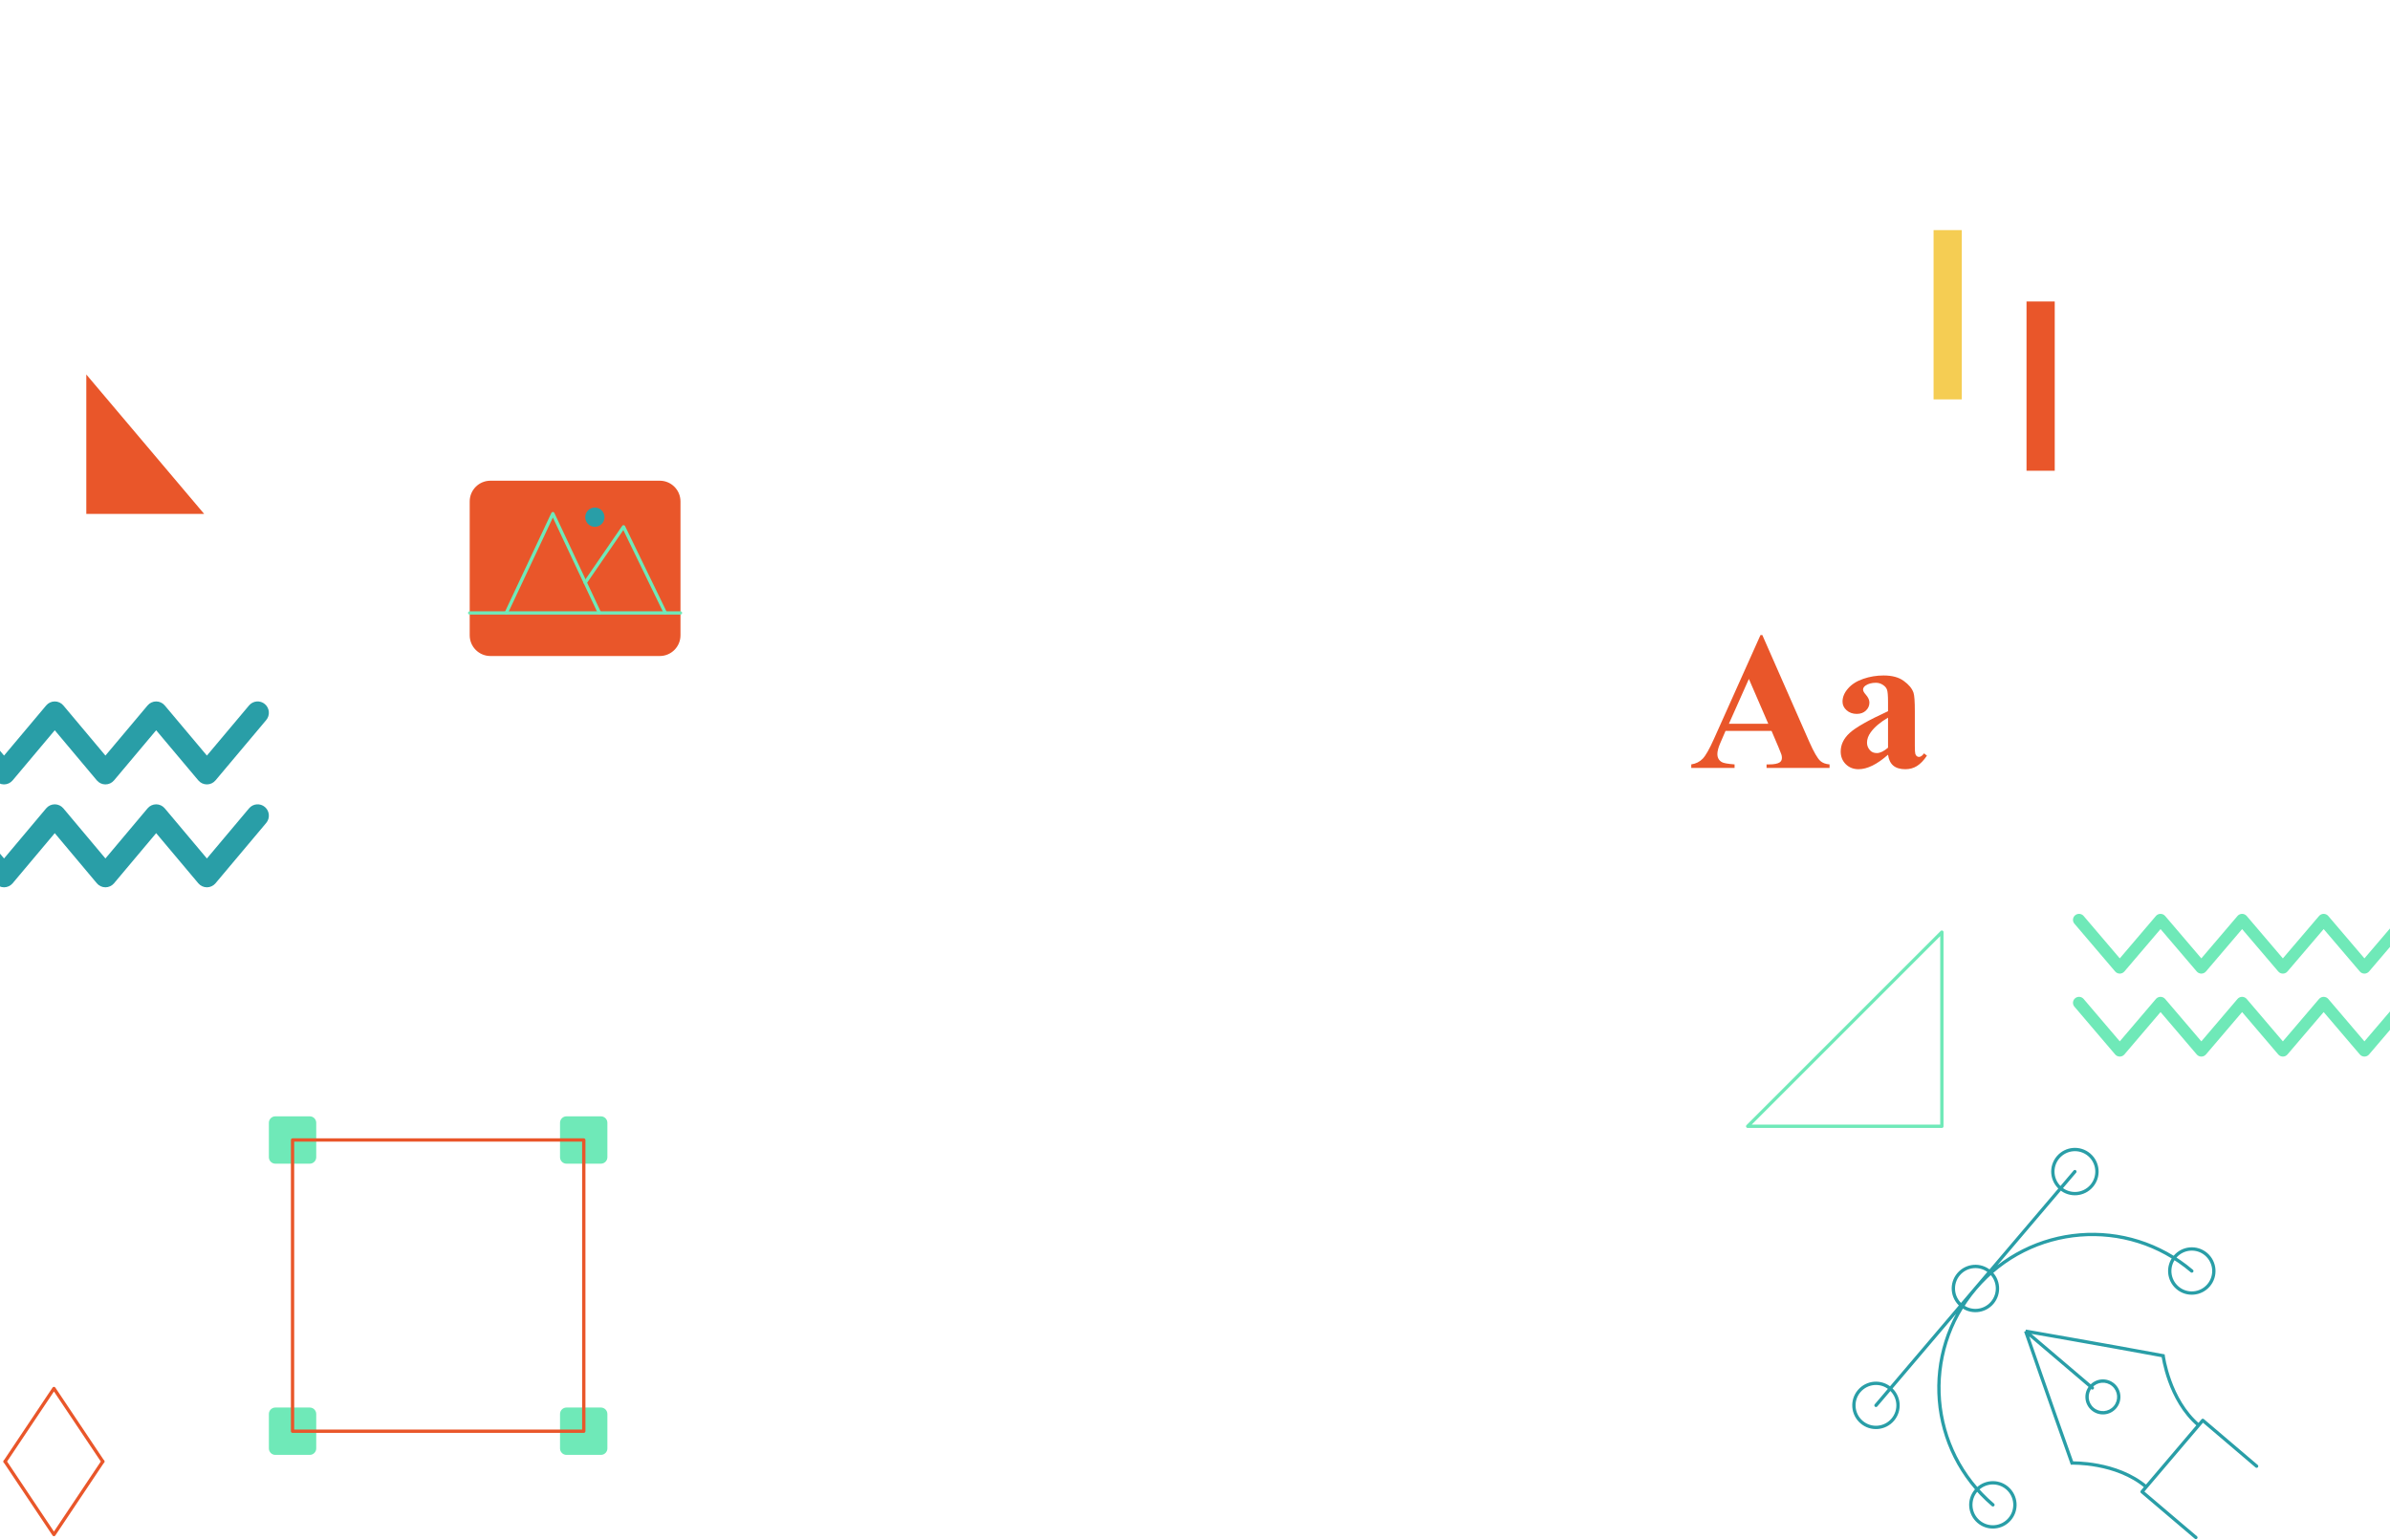<svg width="1440" height="928" viewBox="0 0 1440 928" fill="none" xmlns="http://www.w3.org/2000/svg">
<path d="M1182 138.651H1165V240.651H1182V138.651Z" fill="#F5CD53"/>
<path d="M1238 181.651H1221V283.651H1238V181.651Z" fill="#E9562A"/>
<path d="M397.511 289.651H295.489C288.591 289.651 283 295.242 283 302.139V382.797C283 389.694 288.591 395.285 295.489 395.285H397.511C404.409 395.285 410 389.694 410 382.797V302.139C410 295.242 404.409 289.651 397.511 289.651Z" fill="#E9562A"/>
<path d="M283 369.328H409.981" stroke="#6FE9B8" stroke-width="2" stroke-linecap="round" stroke-linejoin="round"/>
<path d="M305.018 369.328L333.108 309.498L361.198 369.328" stroke="#6FE9B8" stroke-width="2" stroke-linecap="round" stroke-linejoin="round"/>
<path d="M352.61 351.037L375.704 317.433L400.893 369.328" stroke="#6FE9B8" stroke-width="2" stroke-linecap="round" stroke-linejoin="round"/>
<path d="M364.215 311.631C364.215 308.422 361.621 305.828 358.412 305.828C355.204 305.828 352.61 308.422 352.61 311.631C352.61 314.839 355.204 317.433 358.412 317.433C361.621 317.433 364.215 314.839 364.215 311.631Z" fill="#299EA7"/>
<path d="M52 309.651H123L52 225.651V309.651Z" fill="#E9562A"/>
<path d="M1319.95 766.628C1320.37 766.985 1321 766.935 1321.36 766.514C1321.72 766.093 1321.67 765.462 1321.25 765.104L1319.95 766.628ZM1200.12 907.519C1200.54 907.877 1201.17 907.826 1201.53 907.405C1201.89 906.985 1201.84 906.353 1201.42 905.995L1200.12 907.519ZM1129.54 846.175C1129.18 846.595 1129.24 847.226 1129.66 847.584C1130.08 847.942 1130.71 847.891 1131.07 847.471L1129.54 846.175ZM1250.9 706.603C1251.26 706.182 1251.21 705.551 1250.79 705.193C1250.37 704.836 1249.74 704.886 1249.38 705.307L1250.9 706.603ZM1220.5 802.138L1221.15 801.376L1221.05 801.29L1220.93 801.234L1220.5 802.138ZM1248.39 881.561L1247.45 881.898L1247.69 882.585L1248.42 882.56L1248.39 881.561ZM1293.09 895.932L1292.44 896.694L1293.2 897.342L1293.85 896.58L1293.09 895.932ZM1324.69 858.754L1325.46 859.402L1326.1 858.64L1325.34 857.992L1324.69 858.754ZM1303.33 816.92L1304.32 816.794L1304.23 816.07L1303.51 815.937L1303.33 816.92ZM1220.47 802.122L1220.64 801.137L1220.04 803.026L1220.47 802.122ZM1260.01 837.07C1260.43 837.428 1261.06 837.377 1261.42 836.956C1261.78 836.536 1261.73 835.905 1261.31 835.547L1260.01 837.07ZM1322.4 927.189C1322.82 927.547 1323.45 927.496 1323.81 927.075C1324.17 926.654 1324.11 926.023 1323.69 925.666L1322.4 927.189ZM1290.61 898.853L1289.85 898.205C1289.68 898.407 1289.59 898.669 1289.61 898.933C1289.63 899.198 1289.76 899.443 1289.96 899.615L1290.61 898.853ZM1327.21 855.849L1327.85 855.088C1327.65 854.916 1327.39 854.831 1327.13 854.853C1326.86 854.874 1326.62 854.999 1326.45 855.201L1327.21 855.849ZM1358.98 884.217C1359.4 884.575 1360.03 884.525 1360.39 884.104C1360.75 883.684 1360.7 883.053 1360.28 882.694L1358.98 884.217ZM1198.82 766.264L1199.47 765.503C1193.46 760.382 1184.45 761.115 1179.33 767.118L1180.09 767.767L1180.85 768.416C1185.26 763.251 1193.01 762.623 1198.17 767.025L1198.82 766.264ZM1180.09 767.767L1179.33 767.118C1174.21 773.124 1174.94 782.14 1180.95 787.259L1181.59 786.498L1182.24 785.737C1177.08 781.333 1176.45 773.579 1180.85 768.416L1180.09 767.767ZM1181.59 786.498L1180.95 787.259C1186.95 792.381 1195.97 791.647 1201.09 785.644L1200.33 784.995L1199.56 784.346C1195.16 789.512 1187.41 790.14 1182.24 785.737L1181.59 786.498ZM1200.33 784.995L1201.09 785.644C1206.21 779.638 1205.47 770.622 1199.47 765.503L1198.82 766.264L1198.17 767.025C1203.34 771.43 1203.97 779.184 1199.56 784.346L1200.33 784.995ZM1138.9 836.698L1139.55 835.937C1133.55 830.815 1124.53 831.549 1119.41 837.552L1120.17 838.201L1120.93 838.85C1125.34 833.684 1133.09 833.056 1138.25 837.459L1138.9 836.698ZM1120.17 838.201L1119.41 837.552C1114.29 843.558 1115.02 852.574 1121.03 857.693L1121.67 856.932L1122.32 856.171C1117.16 851.766 1116.53 844.012 1120.93 838.85L1120.17 838.201ZM1121.67 856.932L1121.03 857.693C1127.03 862.814 1136.05 862.081 1141.17 856.078L1140.41 855.429L1139.64 854.78C1135.24 859.945 1127.49 860.573 1122.32 856.171L1121.67 856.932ZM1140.41 855.429L1141.17 856.078C1146.29 850.072 1145.55 841.056 1139.55 835.937L1138.9 836.698L1138.25 837.459C1143.42 841.863 1144.05 849.618 1139.64 854.78L1140.41 855.429ZM1209.34 896.641L1209.99 895.88C1203.99 890.758 1194.97 891.492 1189.85 897.495L1190.61 898.144L1191.37 898.793C1195.78 893.627 1203.53 892.999 1208.7 897.401L1209.34 896.641ZM1190.61 898.144L1189.85 897.495C1184.73 903.501 1185.46 912.517 1191.47 917.636L1192.12 916.875L1192.77 916.114C1187.6 911.709 1186.97 903.955 1191.37 898.793L1190.61 898.144ZM1192.12 916.875L1191.47 917.636C1197.47 922.757 1206.49 922.024 1211.61 916.021L1210.85 915.372L1210.09 914.723C1205.68 919.888 1197.93 920.516 1192.77 916.114L1192.12 916.875ZM1210.85 915.372L1211.61 916.021C1216.73 910.015 1216 900.998 1209.99 895.88L1209.34 896.641L1208.7 897.401C1213.86 901.806 1214.49 909.56 1210.09 914.723L1210.85 915.372ZM1258.76 695.822L1259.41 695.061C1253.41 689.94 1244.39 690.673 1239.27 696.676L1240.03 697.325L1240.79 697.974C1245.2 692.808 1252.95 692.181 1258.12 696.583L1258.76 695.822ZM1240.03 697.325L1239.27 696.676C1234.15 702.682 1234.89 711.698 1240.89 716.817L1241.54 716.056L1242.19 715.295C1237.02 710.89 1236.39 703.136 1240.79 697.974L1240.03 697.325ZM1241.54 716.056L1240.89 716.817C1246.89 721.938 1255.91 721.205 1261.03 715.202L1260.27 714.553L1259.51 713.904C1255.1 719.07 1247.35 719.697 1242.19 715.295L1241.54 716.056ZM1260.27 714.553L1261.03 715.202C1266.15 709.196 1265.42 700.18 1259.41 695.061L1258.76 695.822L1258.12 696.583C1263.28 700.987 1263.91 708.742 1259.51 713.904L1260.27 714.553ZM1329.2 755.741L1329.85 754.98C1323.84 749.859 1314.83 750.593 1309.71 756.595L1310.47 757.244L1311.23 757.893C1315.63 752.728 1323.39 752.1 1328.55 756.502L1329.2 755.741ZM1310.47 757.244L1309.71 756.595C1304.59 762.601 1305.32 771.618 1311.32 776.736L1311.97 775.975L1312.62 775.215C1307.45 770.81 1306.83 763.056 1311.23 757.893L1310.47 757.244ZM1311.97 775.975L1311.32 776.736C1317.33 781.858 1326.34 781.124 1331.46 775.121L1330.7 774.472L1329.94 773.824C1325.54 778.989 1317.78 779.617 1312.62 775.215L1311.97 775.975ZM1330.7 774.472L1331.46 775.121C1336.58 769.115 1335.85 760.099 1329.85 754.98L1329.2 755.741L1328.55 756.502C1333.72 760.907 1334.34 768.661 1329.94 773.824L1330.7 774.472ZM1320.6 765.866L1321.25 765.104C1281.92 731.639 1222.93 736.417 1189.49 775.732L1190.25 776.38L1191.01 777.028C1223.74 738.553 1281.47 733.878 1319.95 766.628L1320.6 765.866ZM1190.25 776.38L1189.49 775.732C1156.04 815.048 1160.8 874.053 1200.12 907.519L1200.77 906.757L1201.42 905.995C1162.94 873.246 1158.28 815.503 1191.01 777.028L1190.25 776.38ZM1130.3 846.823L1131.07 847.471L1250.9 706.603L1250.14 705.955L1249.38 705.307L1129.54 846.175L1130.3 846.823ZM1220.5 802.138C1219.56 802.464 1219.56 802.464 1219.56 802.464C1219.56 802.465 1219.56 802.465 1219.56 802.466C1219.56 802.467 1219.56 802.469 1219.56 802.472C1219.56 802.477 1219.56 802.485 1219.57 802.496C1219.58 802.517 1219.59 802.548 1219.6 802.589C1219.63 802.672 1219.67 802.796 1219.73 802.959C1219.84 803.285 1220.01 803.768 1220.23 804.395C1220.66 805.65 1221.29 807.483 1222.1 809.795C1223.7 814.419 1225.97 820.96 1228.65 828.631C1234.01 843.972 1240.98 863.83 1247.45 881.898L1248.39 881.561L1249.33 881.224C1242.86 863.163 1235.89 843.31 1230.54 827.972C1227.86 820.302 1225.59 813.762 1223.99 809.139C1223.18 806.828 1222.55 804.996 1222.12 803.741C1221.9 803.114 1221.73 802.632 1221.62 802.306C1221.56 802.143 1221.52 802.019 1221.49 801.936C1221.48 801.895 1221.47 801.863 1221.46 801.843C1221.45 801.832 1221.45 801.824 1221.45 801.819C1221.45 801.816 1221.45 801.814 1221.45 801.813C1221.45 801.812 1221.45 801.812 1221.45 801.812C1221.45 801.811 1221.45 801.811 1220.5 802.138ZM1248.39 881.561C1248.42 882.56 1248.42 882.56 1248.42 882.56C1248.42 882.56 1248.42 882.56 1248.42 882.56C1248.42 882.56 1248.42 882.56 1248.42 882.56C1248.43 882.56 1248.43 882.56 1248.44 882.56C1248.45 882.559 1248.46 882.559 1248.49 882.558C1248.54 882.557 1248.61 882.555 1248.71 882.554C1248.9 882.551 1249.19 882.549 1249.56 882.551C1250.31 882.556 1251.41 882.58 1252.79 882.656C1255.54 882.808 1259.4 883.168 1263.81 884C1272.65 885.667 1283.64 889.213 1292.44 896.694L1293.09 895.932L1293.74 895.17C1284.56 887.374 1273.2 883.734 1264.18 882.035C1259.67 881.183 1255.72 880.815 1252.9 880.659C1251.49 880.581 1250.36 880.557 1249.58 880.552C1249.19 880.549 1248.88 880.551 1248.68 880.554C1248.57 880.556 1248.49 880.557 1248.44 880.559C1248.41 880.559 1248.39 880.56 1248.38 880.56C1248.37 880.561 1248.36 880.561 1248.36 880.561C1248.36 880.561 1248.36 880.561 1248.36 880.561C1248.35 880.561 1248.35 880.561 1248.35 880.561C1248.35 880.561 1248.35 880.561 1248.39 881.561ZM1324.69 858.754L1325.34 857.992C1316.54 850.511 1311.27 840.234 1308.21 831.768C1306.68 827.543 1305.71 823.789 1305.11 821.094C1304.82 819.747 1304.62 818.666 1304.49 817.925C1304.43 817.554 1304.39 817.268 1304.36 817.077C1304.35 816.981 1304.34 816.909 1304.33 816.861C1304.33 816.837 1304.32 816.82 1304.32 816.809C1304.32 816.803 1304.32 816.799 1304.32 816.796C1304.32 816.795 1304.32 816.794 1304.32 816.794C1304.32 816.794 1304.32 816.794 1304.32 816.794C1304.32 816.794 1304.32 816.794 1303.33 816.92C1302.34 817.047 1302.34 817.047 1302.34 817.048C1302.34 817.048 1302.34 817.049 1302.34 817.049C1302.34 817.051 1302.34 817.052 1302.34 817.054C1302.34 817.058 1302.34 817.064 1302.34 817.071C1302.34 817.085 1302.34 817.106 1302.35 817.133C1302.35 817.187 1302.37 817.266 1302.38 817.368C1302.41 817.573 1302.46 817.873 1302.52 818.258C1302.65 819.028 1302.86 820.141 1303.16 821.523C1303.77 824.285 1304.76 828.125 1306.33 832.448C1309.45 841.08 1314.87 851.72 1324.05 859.516L1324.69 858.754ZM1303.33 816.92L1303.51 815.937C1284.64 812.446 1263.92 808.746 1247.92 805.919C1239.92 804.505 1233.1 803.31 1228.28 802.468C1225.87 802.047 1223.96 801.714 1222.65 801.487C1222 801.373 1221.5 801.286 1221.16 801.227C1220.99 801.197 1220.86 801.175 1220.77 801.16C1220.73 801.152 1220.7 801.147 1220.67 801.143C1220.66 801.141 1220.66 801.139 1220.65 801.139C1220.65 801.138 1220.64 801.138 1220.64 801.137C1220.64 801.137 1220.64 801.137 1220.64 801.137C1220.64 801.137 1220.64 801.137 1220.47 802.122C1220.3 803.108 1220.3 803.108 1220.3 803.108C1220.3 803.108 1220.3 803.108 1220.3 803.108C1220.3 803.108 1220.31 803.109 1220.31 803.109C1220.31 803.11 1220.32 803.112 1220.33 803.113C1220.35 803.117 1220.39 803.123 1220.43 803.13C1220.52 803.145 1220.65 803.168 1220.82 803.197C1221.16 803.256 1221.66 803.343 1222.31 803.457C1223.62 803.685 1225.53 804.017 1227.94 804.438C1232.76 805.28 1239.58 806.475 1247.58 807.889C1263.57 810.715 1284.28 814.414 1303.15 817.904L1303.33 816.92ZM1220.47 802.122L1220.04 803.026L1220.07 803.041L1220.5 802.138L1220.93 801.234L1220.9 801.219L1220.47 802.122ZM1220.5 802.138L1219.85 802.899L1260.01 837.07L1260.66 836.308L1261.31 835.547L1221.15 801.376L1220.5 802.138ZM1273.22 834.432L1273.87 833.67C1269.43 829.9 1262.75 830.433 1258.98 834.875L1259.74 835.522L1260.5 836.17C1263.56 832.572 1268.98 832.137 1272.57 835.194L1273.22 834.432ZM1259.74 835.522L1258.98 834.875C1255.21 839.314 1255.74 845.992 1260.19 849.764L1260.83 849.002L1261.48 848.239C1257.88 845.185 1257.45 839.769 1260.5 836.17L1259.74 835.522ZM1260.83 849.002L1260.19 849.764C1264.62 853.533 1271.3 853 1275.07 848.559L1274.31 847.911L1273.55 847.264C1270.5 850.861 1265.08 851.296 1261.48 848.239L1260.83 849.002ZM1274.31 847.911L1275.07 848.559C1278.84 844.12 1278.31 837.441 1273.87 833.67L1273.22 834.432L1272.57 835.194C1276.17 838.249 1276.61 843.664 1273.55 847.264L1274.31 847.911ZM1323.05 926.428L1323.69 925.666L1291.26 898.091L1290.61 898.853L1289.96 899.615L1322.4 927.189L1323.05 926.428ZM1290.61 898.853L1291.37 899.501L1327.97 856.497L1327.21 855.849L1326.45 855.201L1289.85 898.205L1290.61 898.853ZM1327.21 855.849L1326.56 856.611L1358.98 884.217L1359.63 883.456L1360.28 882.694L1327.85 855.088L1327.21 855.849ZM1293.09 895.932L1293.85 896.58L1325.46 859.402L1324.69 858.754L1323.93 858.107L1292.33 895.285L1293.09 895.932Z" fill="#299EA7"/>
<path d="M150.057 425.066C152.473 422.192 156.748 421.831 159.603 424.262C162.458 426.695 162.813 430.998 160.397 433.873L129.831 470.236C128.544 471.767 126.651 472.651 124.658 472.651C122.667 472.65 120.777 471.766 119.491 470.236L94.088 440.02L68.694 470.236C67.407 471.767 65.514 472.651 63.522 472.651C61.529 472.65 59.636 471.764 58.35 470.231L32.996 440.025L7.602 470.236C6.315 471.767 4.422 472.651 2.43 472.651C0.437 472.65 -1.456 471.764 -2.743 470.231L-28.092 440.029L-53.442 470.231C-54.728 471.763 -56.618 472.649 -58.61 472.651C-60.603 472.651 -62.499 471.767 -63.786 470.236L-89.18 440.025L-114.534 470.231C-115.821 471.764 -117.713 472.651 -119.707 472.651C-121.7 472.65 -123.592 471.764 -124.879 470.231L-155.401 433.868C-157.815 430.992 -157.455 426.693 -154.598 424.262C-151.741 421.833 -147.47 422.194 -145.056 425.07L-119.707 455.268L-94.357 425.07C-93.071 423.538 -91.178 422.652 -89.185 422.651C-87.192 422.65 -85.3 423.534 -84.012 425.066L-58.619 455.272L-33.264 425.07C-31.978 423.538 -30.086 422.651 -28.092 422.651C-26.099 422.651 -24.207 423.537 -22.92 425.07L2.434 455.272L27.828 425.066C29.115 423.535 31.008 422.651 33 422.651C34.993 422.652 36.886 423.538 38.172 425.07L63.522 455.272L88.92 425.066C90.207 423.535 92.1 422.651 94.092 422.651C96.084 422.652 97.974 423.535 99.26 425.066L124.658 455.277L150.057 425.066Z" fill="#299EA7"/>
<path d="M150.057 487.066C152.473 484.192 156.748 483.831 159.603 486.262C162.458 488.695 162.813 492.998 160.397 495.873L129.831 532.236C128.544 533.767 126.651 534.651 124.658 534.651C122.667 534.65 120.777 533.766 119.491 532.236L94.088 502.02L68.694 532.236C67.407 533.767 65.514 534.651 63.522 534.651C61.529 534.65 59.636 533.764 58.35 532.231L32.996 502.025L7.602 532.236C6.315 533.767 4.422 534.651 2.43 534.651C0.437 534.65 -1.456 533.764 -2.743 532.231L-28.092 502.029L-53.442 532.231C-54.728 533.763 -56.618 534.649 -58.61 534.651C-60.603 534.651 -62.499 533.767 -63.786 532.236L-89.18 502.025L-114.534 532.231C-115.821 533.764 -117.713 534.651 -119.707 534.651C-121.7 534.65 -123.592 533.764 -124.879 532.231L-155.401 495.868C-157.815 492.992 -157.455 488.693 -154.598 486.262C-151.741 483.833 -147.47 484.194 -145.056 487.07L-119.707 517.268L-94.357 487.07C-93.071 485.538 -91.178 484.652 -89.185 484.651C-87.192 484.65 -85.3 485.534 -84.012 487.066L-58.619 517.272L-33.264 487.07C-31.978 485.538 -30.086 484.651 -28.092 484.651C-26.099 484.651 -24.207 485.537 -22.92 487.07L2.434 517.272L27.828 487.066C29.115 485.535 31.008 484.651 33 484.651C34.993 484.652 36.886 485.538 38.172 487.07L63.522 517.272L88.92 487.066C90.207 485.535 92.1 484.651 94.092 484.651C96.084 484.652 97.974 485.535 99.26 487.066L124.658 517.277L150.057 487.066Z" fill="#299EA7"/>
<path d="M165.887 672.651H186.647C188.78 672.651 190.533 674.404 190.533 676.537V697.297C190.533 699.43 188.78 701.184 186.647 701.184H165.887C163.754 701.184 162 699.43 162 697.297V676.537C162 674.404 163.754 672.651 165.887 672.651Z" fill="#6FE9B8"/>
<path d="M341.306 672.651H362.066C364.199 672.651 365.953 674.404 365.953 676.537V697.297C365.953 699.43 364.199 701.184 362.066 701.184H341.306C339.173 701.184 337.419 699.43 337.419 697.297V676.537C337.419 674.404 339.173 672.651 341.306 672.651Z" fill="#6FE9B8"/>
<path d="M165.887 848.117H186.647C188.78 848.117 190.533 849.871 190.533 852.004V872.764C190.533 874.897 188.78 876.651 186.647 876.651H165.887C163.754 876.651 162 874.897 162 872.764V852.004C162 849.871 163.754 848.117 165.887 848.117Z" fill="#6FE9B8"/>
<path d="M341.306 848.117H362.066C364.199 848.117 365.953 849.871 365.953 852.004V872.764C365.953 874.897 364.199 876.651 362.066 876.651H341.306C339.173 876.651 337.419 874.897 337.419 872.764V852.004C337.419 849.871 339.173 848.117 341.306 848.117Z" fill="#6FE9B8"/>
<path d="M351.733 686.917H176.267V862.384H351.733V686.917Z" stroke="#E9562A" stroke-width="2" stroke-linecap="round" stroke-linejoin="round"/>
<path d="M1170 678.651H1053L1170 561.651V678.651Z" stroke="#6FE9B8" stroke-width="2" stroke-linecap="round" stroke-linejoin="round"/>
<path d="M61.944 880.637L62 880.525H61.86L32.5 836.651L3.14 880.525H3L3.084 880.637L3 880.748H3.14L32.5 924.651L61.86 880.748H62L61.944 880.637Z" stroke="#E9562A" stroke-width="2" stroke-linecap="round" stroke-linejoin="round"/>
<path d="M1137.56 454.75C1130.97 460.575 1125.05 463.488 1119.8 463.488C1116.71 463.488 1114.15 462.485 1112.1 460.479C1110.06 458.434 1109.04 455.888 1109.04 452.84C1109.04 448.713 1110.81 445.009 1114.36 441.73C1117.91 438.413 1125.64 434.015 1137.56 428.537V423.098C1137.56 419.009 1137.33 416.444 1136.87 415.402C1136.45 414.322 1135.62 413.396 1134.38 412.624C1133.15 411.814 1131.76 411.409 1130.22 411.409C1127.71 411.409 1125.64 411.969 1124.02 413.087C1123.02 413.782 1122.52 414.592 1122.52 415.518C1122.52 416.328 1123.06 417.331 1124.14 418.527C1125.61 420.185 1126.34 421.786 1126.34 423.329C1126.34 425.22 1125.63 426.84 1124.2 428.19C1122.81 429.502 1120.98 430.157 1118.7 430.157C1116.27 430.157 1114.23 429.425 1112.57 427.959C1110.95 426.493 1110.14 424.776 1110.14 422.809C1110.14 420.031 1111.24 417.389 1113.44 414.881C1115.63 412.335 1118.7 410.387 1122.64 409.037C1126.57 407.687 1130.66 407.012 1134.9 407.012C1140.03 407.012 1144.08 408.111 1147.05 410.31C1150.06 412.47 1152.01 414.823 1152.9 417.369C1153.44 418.99 1153.71 422.712 1153.71 428.537V449.542C1153.71 452.011 1153.81 453.573 1154 454.229C1154.19 454.846 1154.48 455.309 1154.87 455.618C1155.25 455.927 1155.7 456.081 1156.2 456.081C1157.2 456.081 1158.22 455.367 1159.26 453.94L1161 455.329C1159.07 458.183 1157.07 460.266 1154.98 461.578C1152.94 462.851 1150.6 463.488 1147.98 463.488C1144.89 463.488 1142.48 462.774 1140.75 461.347C1139.01 459.881 1137.95 457.682 1137.56 454.75ZM1137.56 450.526V432.414C1132.9 435.153 1129.43 438.085 1127.15 441.21C1125.64 443.293 1124.89 445.395 1124.89 447.517C1124.89 449.291 1125.53 450.854 1126.8 452.204C1127.77 453.245 1129.12 453.766 1130.85 453.766C1132.78 453.766 1135.02 452.686 1137.56 450.526Z" fill="#E9562A"/>
<path d="M1067.37 440.399H1039.66L1036.36 448.038C1035.28 450.584 1034.74 452.686 1034.74 454.345C1034.74 456.544 1035.63 458.164 1037.4 459.206C1038.44 459.823 1041.01 460.286 1045.1 460.594V462.735H1019V460.594C1021.82 460.17 1024.13 459.013 1025.94 457.122C1027.76 455.194 1029.99 451.239 1032.66 445.26L1060.72 382.651H1061.82L1090.12 446.996C1092.82 453.091 1095.03 456.93 1096.77 458.511C1098.08 459.707 1099.93 460.401 1102.33 460.594V462.735H1064.37V460.594H1065.93C1068.98 460.594 1071.12 460.17 1072.35 459.321C1073.2 458.704 1073.62 457.817 1073.62 456.659C1073.62 455.965 1073.51 455.251 1073.28 454.518C1073.2 454.171 1072.62 452.725 1071.54 450.179L1067.37 440.399ZM1065.41 436.118L1053.72 409.095L1041.68 436.118H1065.41Z" fill="#E9562A"/>
<path d="M1495.85 551.656C1497.18 550.39 1499.28 550.298 1500.71 551.501C1502.25 552.786 1502.44 555.057 1501.14 556.574L1476.55 585.374C1475.86 586.183 1474.84 586.651 1473.78 586.651C1472.71 586.65 1471.69 586.183 1471 585.374L1449.18 559.819L1427.37 585.374C1426.68 586.183 1425.66 586.651 1424.59 586.651C1423.52 586.65 1422.51 586.183 1421.82 585.374L1400.03 559.823L1378.22 585.374C1377.53 586.183 1376.51 586.651 1375.44 586.651C1374.38 586.65 1373.36 586.183 1372.67 585.374L1350.89 559.826L1329.11 585.374C1328.42 586.183 1327.4 586.65 1326.34 586.651C1325.27 586.651 1324.25 586.183 1323.56 585.374L1301.75 559.823L1279.96 585.374C1279.27 586.183 1278.26 586.651 1277.19 586.651C1276.12 586.65 1275.1 586.184 1274.41 585.374L1249.86 556.574L1249.63 556.283C1248.59 554.777 1248.85 552.705 1250.29 551.501C1251.73 550.298 1253.83 550.39 1255.16 551.66L1255.41 551.927L1277.19 577.471L1298.97 551.927L1299.24 551.638C1299.91 551.007 1300.81 550.651 1301.74 550.651C1302.81 550.65 1303.83 551.118 1304.52 551.927L1326.33 577.475L1348.12 551.927L1348.39 551.638C1349.06 551.007 1349.96 550.651 1350.89 550.651C1351.96 550.651 1352.97 551.118 1353.66 551.927L1375.45 577.475L1397.26 551.927C1397.95 551.118 1398.97 550.65 1400.04 550.651C1401.11 550.651 1402.12 551.118 1402.81 551.927L1424.59 577.475L1446.41 551.927L1446.69 551.638C1447.36 551.008 1448.25 550.651 1449.19 550.651C1450.25 550.651 1451.27 551.119 1451.96 551.927L1473.78 577.475L1495.6 551.927L1495.85 551.656Z" fill="#6FE9B8"/>
<path d="M1495.85 601.656C1497.18 600.39 1499.28 600.298 1500.71 601.501C1502.25 602.786 1502.44 605.057 1501.14 606.574L1476.55 635.374C1475.86 636.183 1474.84 636.651 1473.78 636.651C1472.71 636.65 1471.69 636.183 1471 635.374L1449.18 609.819L1427.37 635.374C1426.68 636.183 1425.66 636.651 1424.59 636.651C1423.52 636.65 1422.51 636.183 1421.82 635.374L1400.03 609.823L1378.22 635.374C1377.53 636.183 1376.51 636.651 1375.44 636.651C1374.38 636.65 1373.36 636.183 1372.67 635.374L1350.89 609.826L1329.11 635.374C1328.42 636.183 1327.4 636.65 1326.34 636.651C1325.27 636.651 1324.25 636.183 1323.56 635.374L1301.75 609.823L1279.96 635.374C1279.27 636.183 1278.26 636.651 1277.19 636.651C1276.12 636.65 1275.1 636.184 1274.41 635.374L1249.86 606.574L1249.63 606.283C1248.59 604.777 1248.85 602.705 1250.29 601.501C1251.73 600.298 1253.83 600.39 1255.16 601.66L1255.41 601.927L1277.19 627.471L1298.97 601.927L1299.24 601.638C1299.91 601.007 1300.81 600.651 1301.74 600.651C1302.81 600.65 1303.83 601.118 1304.52 601.927L1326.33 627.475L1348.12 601.927L1348.39 601.638C1349.06 601.007 1349.96 600.651 1350.89 600.651C1351.96 600.651 1352.97 601.118 1353.66 601.927L1375.45 627.475L1397.26 601.927C1397.95 601.118 1398.97 600.65 1400.04 600.651C1401.11 600.651 1402.12 601.118 1402.81 601.927L1424.59 627.475L1446.41 601.927L1446.69 601.638C1447.36 601.008 1448.25 600.651 1449.19 600.651C1450.25 600.651 1451.27 601.119 1451.96 601.927L1473.78 627.475L1495.6 601.927L1495.85 601.656Z" fill="#6FE9B8"/>
</svg>
